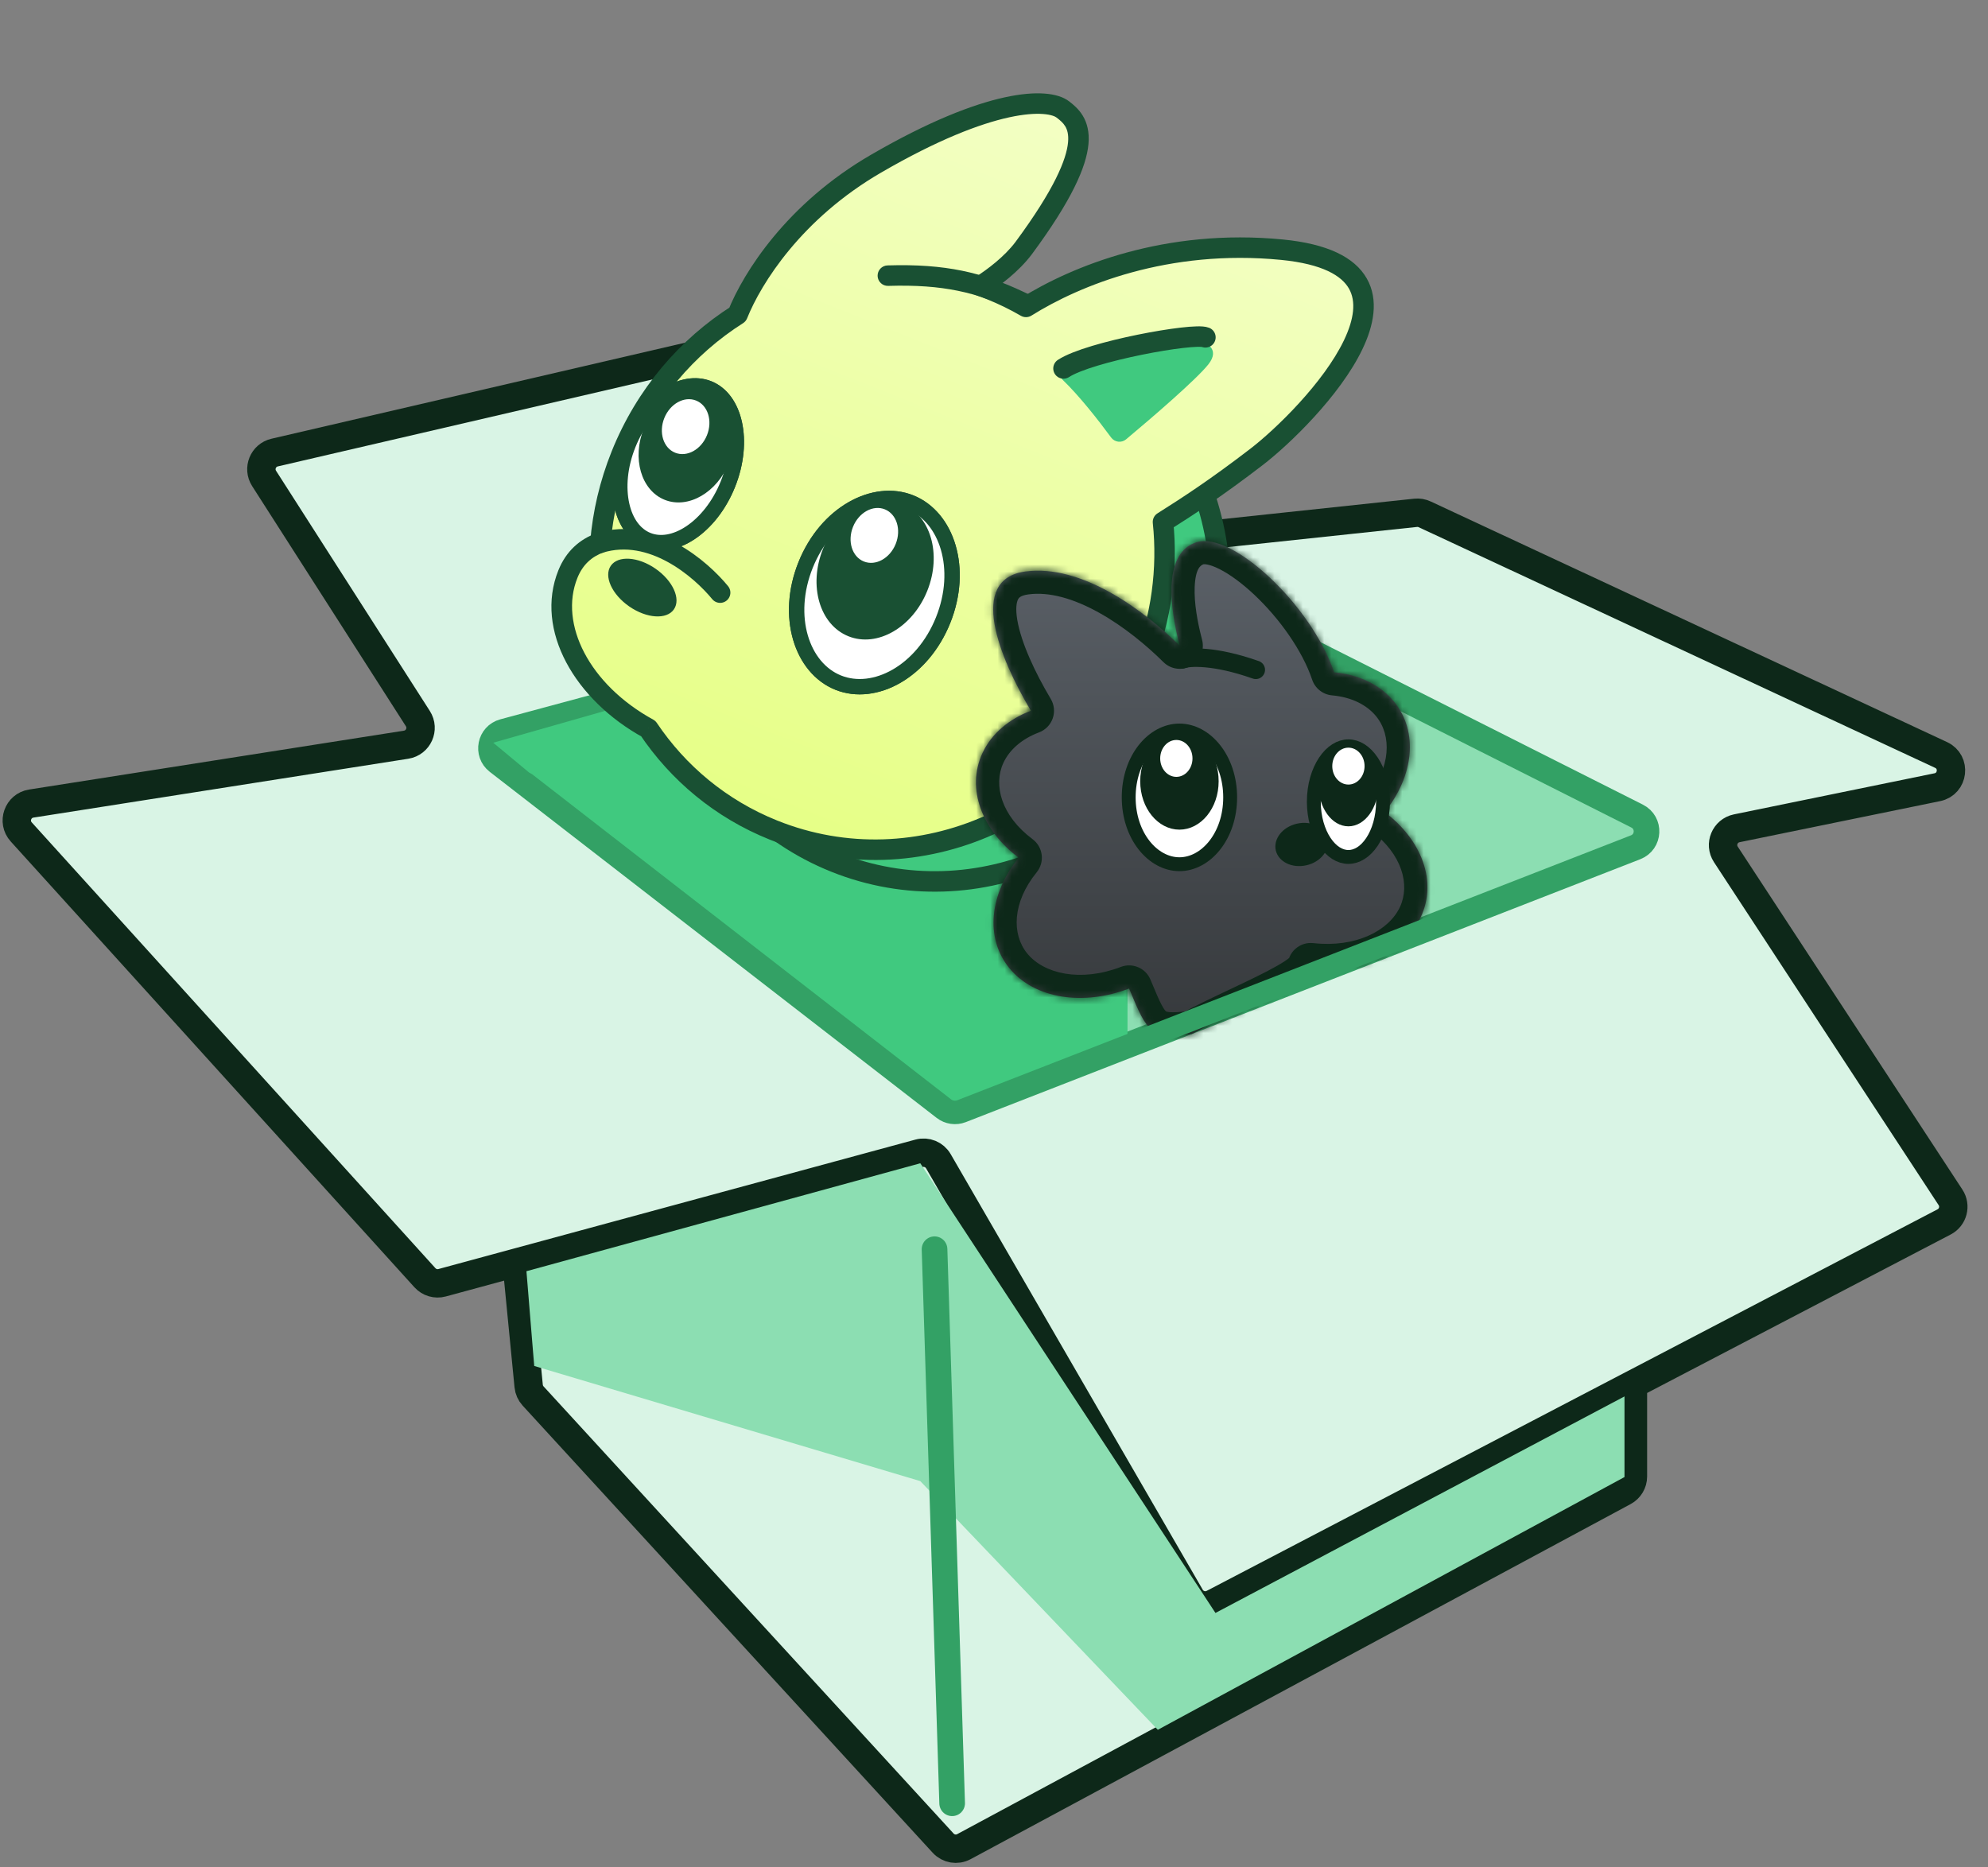 <svg width="280" height="263" viewBox="0 0 280 263" fill="none" xmlns="http://www.w3.org/2000/svg">
<rect x="0" y="0" width="280" height="263" fill="#808080" stroke="none"/>
<path d="M135.052 42.802L160.36 75.246C160.872 75.902 161.686 76.247 162.514 76.159L199.38 72.232C199.815 72.186 200.255 72.259 200.652 72.444L273.394 106.341C275.497 107.321 275.133 110.416 272.86 110.882L244.611 116.669C242.945 117.01 242.149 118.924 243.08 120.347L274.721 168.656C275.501 169.847 275.083 171.451 273.822 172.11L229.989 194.995V207.973C229.989 208.859 229.502 209.673 228.722 210.093L135.756 260.113C134.786 260.635 133.585 260.431 132.841 259.62L75.083 196.63C74.73 196.245 74.512 195.756 74.461 195.237L72.76 177.835L62.266 180.683C61.392 180.92 60.459 180.647 59.851 179.976L2.991 117.181C1.706 115.762 2.511 113.483 4.402 113.186L57.2 104.896C58.917 104.626 59.791 102.683 58.854 101.219L37.197 67.39C36.3 65.99 37.06 64.123 38.68 63.747L132.609 41.938C133.523 41.726 134.476 42.063 135.052 42.802Z" fill="#D9F4E5"/>
<path d="M72.76 177.835L62.266 180.683C61.392 180.92 60.459 180.647 59.851 179.976L2.991 117.181C1.706 115.762 2.511 113.483 4.402 113.186L57.2 104.896C58.917 104.626 59.791 102.683 58.854 101.219L37.197 67.39C36.3 65.99 37.06 64.123 38.68 63.747L132.609 41.938C133.523 41.726 134.476 42.063 135.052 42.802L160.36 75.246C160.872 75.902 161.686 76.247 162.514 76.159L199.38 72.232C199.815 72.186 200.255 72.259 200.652 72.444L273.394 106.341C275.497 107.321 275.133 110.416 272.86 110.882L244.611 116.669C242.945 117.01 242.149 118.924 243.08 120.347L274.721 168.656C275.501 169.847 275.083 171.451 273.822 172.11L229.989 194.995M72.76 177.835L129.453 162.448C130.507 162.162 131.621 162.621 132.167 163.566L167.674 224.931C168.319 226.047 169.729 226.456 170.872 225.859L229.989 194.995M72.76 177.835L74.461 195.237C74.512 195.756 74.73 196.245 75.083 196.63L132.841 259.62C133.585 260.431 134.786 260.635 135.756 260.113L228.722 210.093C229.502 209.673 229.989 208.859 229.989 207.973V194.995" stroke="#0D2819" stroke-width="4" stroke-linecap="round"/>
<mask id="mask0_2186_9162" style="mask-type:alpha" maskUnits="userSpaceOnUse" x="2" y="41" width="274" height="220">
<path d="M135.052 42.802L160.36 75.246C160.872 75.902 161.686 76.247 162.514 76.159L199.38 72.232C199.815 72.186 200.255 72.259 200.652 72.444L273.394 106.341C275.497 107.321 275.133 110.416 272.86 110.882L244.611 116.669C242.945 117.01 242.149 118.924 243.08 120.347L274.721 168.656C275.501 169.847 275.083 171.451 273.822 172.11L229.989 194.995V207.973C229.989 208.859 229.502 209.673 228.722 210.093L135.756 260.113C134.786 260.635 133.585 260.431 132.841 259.62L75.083 196.63C74.73 196.245 74.512 195.756 74.461 195.237L72.76 177.835L62.266 180.683C61.392 180.92 60.459 180.647 59.851 179.976L2.991 117.181C1.706 115.762 2.511 113.483 4.402 113.186L57.2 104.896C58.917 104.626 59.791 102.683 58.854 101.219L37.197 67.39C36.3 65.99 37.06 64.123 38.68 63.747L132.609 41.938C133.523 41.726 134.476 42.063 135.052 42.802Z" fill="#D9F4E5"/>
</mask>
<g mask="url(#mask0_2186_9162)">
<g style="mix-blend-mode:multiply">
<path d="M74.147 179.056L129.619 163.852L171.192 227.191L228.802 196.693V208.049L163.073 243.65L129.619 208.623L75.241 192.401L74.147 179.056Z" fill="#8CDEB2"/>
</g>
</g>
<path d="M135.377 156.372L230.371 119.342C232.312 118.585 232.441 115.887 230.58 114.949L160.412 79.581C159.883 79.314 159.274 79.252 158.701 79.406L70.936 103.063C69.014 103.58 68.515 106.073 70.088 107.291L133.028 156.033C133.697 156.551 134.589 156.68 135.377 156.372Z" fill="#8CDEB2"/>
<path d="M131.625 175.958L134.106 254M159.59 81.695V105.873M158.701 79.406L70.936 103.063C69.014 103.58 68.515 106.073 70.088 107.291L133.028 156.033C133.697 156.551 134.589 156.68 135.377 156.372L230.371 119.342C232.312 118.585 232.441 115.887 230.58 114.949L160.412 79.581C159.883 79.314 159.274 79.252 158.701 79.406Z" stroke="#33A165" stroke-width="3.611" stroke-linecap="round"/>
<g style="mix-blend-mode:darken">
<path d="M69.468 104.615L158.803 79.166V146.132L131.855 156.465L69.468 104.615Z" fill="#40C97F"/>
</g>
<path d="M168.816 98.423C160.474 119.194 137.516 129.435 117.596 121.44C97.677 113.445 88.176 90.177 96.518 69.406C104.859 48.635 127.818 38.394 147.737 46.389C167.656 54.383 177.157 77.652 168.816 98.423Z" fill="#40C97F" stroke="#195033" stroke-width="2.886"/>
<path fill-rule="evenodd" clip-rule="evenodd" d="M103.886 44.299C105.963 39.126 111.85 29.755 123.361 23.07C139.546 13.671 147.632 13.815 149.702 15.421C151.771 17.027 155.243 19.971 144.197 34.922C142.475 37.223 139.906 39.13 138.125 40.27C138.589 40.436 139.052 40.611 139.513 40.796C141.259 41.497 142.925 42.312 144.508 43.231C151.531 38.84 164.35 33.587 180.552 35.169C204.808 37.539 184.265 58.758 176.973 64.361C171.285 68.731 167.362 71.279 163.801 73.525C164.492 80.1 163.624 86.982 160.965 93.603C152.523 114.625 129.231 125.064 108.941 116.921C101.511 113.938 95.514 108.878 91.311 102.628C81.981 97.508 76.99 88.324 79.982 80.873C80.903 78.58 82.498 77.171 84.566 76.429C84.905 72.313 85.862 68.164 87.489 64.113C90.911 55.593 96.773 48.81 103.886 44.299Z" fill="url(#paint0_linear_2186_9162)"/>
<path d="M123.361 23.07L124.085 24.318L123.361 23.07ZM103.886 44.299L104.659 45.518C104.914 45.356 105.112 45.117 105.225 44.837L103.886 44.299ZM149.702 15.421L150.587 14.281L150.587 14.281L149.702 15.421ZM144.197 34.922L145.352 35.787L145.357 35.779L144.197 34.922ZM138.125 40.27L137.347 39.055C136.884 39.351 136.629 39.886 136.691 40.432C136.753 40.979 137.121 41.443 137.639 41.628L138.125 40.27ZM144.508 43.231L143.784 44.479C144.246 44.747 144.82 44.738 145.273 44.454L144.508 43.231ZM180.552 35.169L180.693 33.734L180.552 35.169ZM176.973 64.361L176.094 63.217L176.973 64.361ZM163.801 73.525L163.031 72.305C162.566 72.598 162.308 73.13 162.366 73.676L163.801 73.525ZM91.311 102.628L92.508 101.823C92.38 101.632 92.207 101.475 92.005 101.364L91.311 102.628ZM84.566 76.429L85.053 77.787C85.586 77.596 85.958 77.111 86.004 76.547L84.566 76.429ZM122.636 21.823C110.811 28.691 104.727 38.332 102.547 43.762L105.225 44.837C107.199 39.921 112.889 30.82 124.085 24.318L122.636 21.823ZM150.587 14.281C149.751 13.633 148.532 13.28 147.091 13.178C145.618 13.073 143.765 13.219 141.517 13.709C137.022 14.689 130.811 17.075 122.636 21.823L124.085 24.318C132.095 19.666 138.02 17.424 142.132 16.528C144.188 16.08 145.756 15.976 146.886 16.056C148.05 16.138 148.618 16.406 148.817 16.561L150.587 14.281ZM145.357 35.779C150.901 28.276 153.012 23.527 153.305 20.297C153.457 18.619 153.121 17.321 152.504 16.297C151.908 15.312 151.108 14.686 150.587 14.281L148.817 16.561C149.33 16.959 149.74 17.303 150.033 17.789C150.303 18.236 150.533 18.91 150.431 20.037C150.215 22.419 148.539 26.617 143.036 34.065L145.357 35.779ZM138.903 41.485C140.735 40.313 143.475 38.294 145.352 35.787L143.042 34.058C141.474 36.152 139.076 37.948 137.347 39.055L138.903 41.485ZM137.639 41.628C138.086 41.788 138.531 41.957 138.975 42.135L140.05 39.457C139.572 39.265 139.092 39.084 138.611 38.911L137.639 41.628ZM138.975 42.135C140.656 42.81 142.261 43.595 143.784 44.479L145.233 41.983C143.59 41.03 141.861 40.184 140.05 39.457L138.975 42.135ZM145.273 44.454C152.089 40.192 164.594 35.06 180.412 36.605L180.693 33.734C164.106 32.114 150.972 37.488 143.743 42.008L145.273 44.454ZM180.412 36.605C186.343 37.185 188.985 38.876 189.997 40.656C191.008 42.432 190.739 44.905 189.291 47.93C187.871 50.898 185.483 54.03 182.954 56.796C180.434 59.553 177.844 61.872 176.094 63.217L177.852 65.505C179.747 64.048 182.46 61.614 185.084 58.742C187.701 55.88 190.3 52.508 191.895 49.175C193.462 45.899 194.237 42.272 192.506 39.229C190.776 36.188 186.889 34.339 180.693 33.734L180.412 36.605ZM176.094 63.217C170.453 67.551 166.569 70.073 163.031 72.305L164.57 74.745C168.154 72.484 172.117 69.911 177.852 65.505L176.094 63.217ZM162.366 73.676C163.033 80.022 162.196 86.666 159.626 93.066L162.304 94.141C165.052 87.297 165.952 80.179 165.236 73.374L162.366 73.676ZM159.626 93.066C151.462 113.393 128.985 123.411 109.479 115.582L108.403 118.259C129.477 126.718 153.583 115.856 162.304 94.141L159.626 93.066ZM109.479 115.582C102.328 112.712 96.556 107.843 92.508 101.823L90.113 103.434C94.471 109.913 100.693 115.165 108.403 118.259L109.479 115.582ZM92.005 101.364C82.971 96.406 78.725 87.874 81.321 81.41L78.643 80.336C75.254 88.774 80.991 98.611 90.616 103.893L92.005 101.364ZM81.321 81.41C82.082 79.516 83.357 78.395 85.053 77.787L84.079 75.071C81.64 75.946 79.724 77.644 78.643 80.336L81.321 81.41ZM86.004 76.547C86.332 72.574 87.255 68.567 88.828 64.651L86.15 63.576C84.469 67.762 83.479 72.052 83.128 76.311L86.004 76.547ZM88.828 64.651C92.135 56.416 97.796 49.87 104.659 45.518L103.113 43.081C95.75 47.751 89.687 54.769 86.15 63.576L88.828 64.651Z" fill="#195033"/>
<path d="M102.515 68.206C101.29 71.256 99.349 73.633 97.253 75.029C95.153 76.429 93.001 76.79 91.214 76.073C89.428 75.356 88.123 73.608 87.574 71.144C87.026 68.687 87.267 65.628 88.493 62.578C89.718 59.527 91.659 57.151 93.755 55.754C95.855 54.354 98.007 53.993 99.794 54.71C101.58 55.427 102.885 57.176 103.434 59.639C103.982 62.097 103.74 65.155 102.515 68.206Z" fill="white" stroke="#195033" stroke-width="2.164"/>
<path d="M132.833 87.352C129.921 94.604 123.186 98.21 118.055 96.151C112.925 94.091 110.554 86.831 113.466 79.579C116.379 72.328 123.113 68.722 128.244 70.781C133.374 72.84 135.745 80.101 132.833 87.352Z" fill="white" stroke="#195033" stroke-width="2.164"/>
<ellipse cx="7.917" cy="10.074" rx="7.917" ry="10.074" transform="matrix(0.928 0.372 -0.373 0.928 116.346 73.369)" fill="#195033"/>
<ellipse cx="6.478" cy="8.275" rx="6.478" ry="8.275" transform="matrix(0.928 0.372 -0.373 0.928 90.569 58.371)" fill="#195033"/>
<ellipse cx="3.239" cy="3.958" rx="3.239" ry="3.958" transform="matrix(0.928 0.372 -0.373 0.928 114.863 82.854)" fill="white"/>
<ellipse cx="3.239" cy="3.958" rx="3.239" ry="3.958" transform="matrix(0.928 0.372 -0.373 0.928 90.559 66.121)" fill="white"/>
<path d="M142.904 43.709L144.209 44.324L145.439 41.714L144.134 41.099L142.904 43.709ZM125.005 37.384C124.209 37.408 123.583 38.074 123.607 38.87C123.631 39.667 124.297 40.292 125.093 40.268L125.005 37.384ZM144.134 41.099C138.379 38.386 133.208 37.134 125.005 37.384L125.093 40.268C132.854 40.031 137.571 41.196 142.904 43.709L144.134 41.099Z" fill="#195033"/>
<path d="M101.428 83.475C98.737 80.198 91.898 74.18 84.463 76.469" stroke="#195033" stroke-width="2.886" stroke-linecap="round"/>
<ellipse cx="5.398" cy="3.238" rx="5.398" ry="3.238" transform="matrix(0.823 0.569 -0.569 0.823 87.873 77.024)" fill="#195033"/>
<path d="M150.004 51.263C155.14 49.228 165.941 47.336 167.943 47.75C168.058 47.774 168.169 47.805 168.285 47.825C169.765 48.079 171.979 49.083 170.178 51.342C168.498 53.447 162.357 58.746 158.597 61.888C157.951 62.428 156.987 62.296 156.49 61.617C154.739 59.229 152.01 55.754 149.713 53.544C148.984 52.843 149.063 51.636 150.004 51.263Z" fill="#40C97F"/>
<path d="M169.776 47.515C168.106 46.845 153.467 49.499 149.788 51.899" stroke="#195033" stroke-width="2.886" stroke-linecap="round"/>
<path d="M102.515 68.206C101.29 71.256 99.349 73.633 97.253 75.029C95.153 76.429 93.001 76.79 91.214 76.073C89.428 75.356 88.123 73.608 87.574 71.144C87.026 68.687 87.267 65.628 88.493 62.578C89.718 59.527 91.659 57.151 93.755 55.754C95.855 54.354 98.007 53.993 99.794 54.71C101.58 55.427 102.885 57.176 103.434 59.639C103.982 62.097 103.74 65.155 102.515 68.206Z" fill="white" stroke="#195033" stroke-width="2.164"/>
<path d="M132.833 87.352C129.921 94.604 123.186 98.21 118.055 96.151C112.925 94.091 110.554 86.831 113.466 79.579C116.379 72.328 123.113 68.722 128.244 70.781C133.374 72.84 135.745 80.101 132.833 87.352Z" fill="white" stroke="#195033" stroke-width="2.164"/>
<ellipse cx="7.917" cy="10.074" rx="7.917" ry="10.074" transform="matrix(0.928 0.372 -0.373 0.928 119.667 67.979)" fill="#195033"/>
<ellipse cx="6.478" cy="8.275" rx="6.478" ry="8.275" transform="matrix(0.928 0.372 -0.373 0.928 93.776 52.632)" fill="#195033"/>
<ellipse cx="3.239" cy="3.958" rx="3.239" ry="3.958" transform="matrix(0.928 0.372 -0.373 0.928 121.618 70.537)" fill="white"/>
<ellipse cx="3.239" cy="3.958" rx="3.239" ry="3.958" transform="matrix(0.928 0.372 -0.373 0.928 95.039 55.217)" fill="white"/>
<mask id="path-28-inside-1_2186_9162" fill="white">
<path fill-rule="evenodd" clip-rule="evenodd" d="M145.198 100.111C140.705 92.575 136.287 81.595 144.412 80.497C152.34 79.426 161.126 85.959 166.16 90.951C166.11 90.757 166.058 90.553 166.004 90.338C165.051 86.529 163.464 77.958 168.544 76.371C173.497 74.823 184.679 85.176 187.892 94.68C187.894 94.687 187.896 94.694 187.899 94.701C191.316 95.011 194.355 96.395 196.349 98.84C199.836 103.114 199.093 109.364 195.018 114.385C200.202 118.252 202.458 124.127 200.129 129.127C197.766 134.197 191.4 136.84 184.616 136.078C184.616 137.575 179.671 139.914 174.568 142.327C172.214 143.44 169.827 144.569 167.876 145.638C162.011 146.369 161.549 145.263 159.186 139.609C159.135 139.487 159.083 139.363 159.03 139.236C152.604 141.703 145.715 140.72 142.155 136.356C138.668 132.082 139.412 125.833 143.486 120.811C138.303 116.945 136.046 111.069 138.376 106.07C139.659 103.315 142.125 101.276 145.198 100.111Z"/>
</mask>
<path fill-rule="evenodd" clip-rule="evenodd" d="M145.198 100.111C140.705 92.575 136.287 81.595 144.412 80.497C152.34 79.426 161.126 85.959 166.16 90.951C166.11 90.757 166.058 90.553 166.004 90.338C165.051 86.529 163.464 77.958 168.544 76.371C173.497 74.823 184.679 85.176 187.892 94.68C187.894 94.687 187.896 94.694 187.899 94.701C191.316 95.011 194.355 96.395 196.349 98.84C199.836 103.114 199.093 109.364 195.018 114.385C200.202 118.252 202.458 124.127 200.129 129.127C197.766 134.197 191.4 136.84 184.616 136.078C184.616 137.575 179.671 139.914 174.568 142.327C172.214 143.44 169.827 144.569 167.876 145.638C162.011 146.369 161.549 145.263 159.186 139.609C159.135 139.487 159.083 139.363 159.03 139.236C152.604 141.703 145.715 140.72 142.155 136.356C138.668 132.082 139.412 125.833 143.486 120.811C138.303 116.945 136.046 111.069 138.376 106.07C139.659 103.315 142.125 101.276 145.198 100.111Z" fill="url(#paint1_linear_2186_9162)"/>
<path d="M144.412 80.497L144.847 83.724L144.412 80.497ZM145.198 100.111L147.994 98.444C148.487 99.271 148.589 100.274 148.272 101.183C147.955 102.092 147.252 102.814 146.352 103.156L145.198 100.111ZM166.16 90.951L169.312 90.138C169.678 91.557 169.051 93.046 167.78 93.775C166.509 94.504 164.907 94.295 163.867 93.263L166.16 90.951ZM166.004 90.338L162.845 91.128L162.845 91.128L166.004 90.338ZM168.544 76.371L167.573 73.263L168.544 76.371ZM187.892 94.68L190.976 93.638L190.976 93.638L187.892 94.68ZM187.899 94.701L187.604 97.944C186.3 97.825 185.194 96.937 184.796 95.689L187.899 94.701ZM196.349 98.84L193.826 100.898L193.826 100.898L196.349 98.84ZM195.018 114.385L193.071 116.995C192.361 116.465 191.897 115.668 191.787 114.788C191.678 113.908 191.931 113.022 192.49 112.333L195.018 114.385ZM200.129 129.127L197.177 127.752L197.177 127.752L200.129 129.127ZM184.616 136.078H181.36C181.36 135.151 181.755 134.268 182.446 133.651C183.137 133.033 184.059 132.739 184.98 132.843L184.616 136.078ZM174.568 142.327L173.176 139.383H173.176L174.568 142.327ZM167.876 145.638L169.441 148.493C169.081 148.691 168.687 148.818 168.279 148.869L167.876 145.638ZM159.186 139.609L156.182 140.865L156.182 140.865L159.186 139.609ZM159.03 139.236L157.863 136.196C159.507 135.565 161.354 136.355 162.034 137.979L159.03 139.236ZM142.155 136.356L144.678 134.298L144.678 134.298L142.155 136.356ZM143.486 120.811L145.433 118.201C146.144 118.732 146.607 119.528 146.717 120.408C146.827 121.288 146.573 122.174 146.015 122.863L143.486 120.811ZM138.376 106.07L141.327 107.445L141.327 107.445L138.376 106.07ZM144.847 83.724C143.659 83.884 143.463 84.271 143.381 84.434C143.18 84.831 143.007 85.72 143.283 87.344C143.83 90.557 145.801 94.765 147.994 98.444L142.401 101.778C140.102 97.921 137.618 92.87 136.863 88.436C136.489 86.235 136.454 83.702 137.57 81.496C138.803 79.056 141.102 77.659 143.976 77.27L144.847 83.724ZM163.867 93.263C161.493 90.909 158.273 88.234 154.788 86.296C151.253 84.329 147.814 83.323 144.847 83.724L143.976 77.27C148.937 76.6 153.855 78.325 157.954 80.605C162.103 82.913 165.793 86.001 168.452 88.639L163.867 93.263ZM169.163 89.548C169.215 89.756 169.265 89.952 169.312 90.138L163.007 91.764C162.955 91.562 162.901 91.35 162.845 91.128L169.163 89.548ZM169.515 79.478C169.098 79.609 168.373 80.104 168.265 82.659C168.166 84.993 168.705 87.716 169.163 89.548L162.845 91.128C162.351 89.151 161.619 85.684 161.759 82.384C161.889 79.304 162.91 74.72 167.573 73.263L169.515 79.478ZM184.807 95.723C183.417 91.609 180.183 87.079 176.642 83.754C174.886 82.106 173.178 80.872 171.744 80.152C171.03 79.793 170.46 79.6 170.042 79.519C169.619 79.436 169.477 79.49 169.515 79.478L167.573 73.263C170.046 72.49 172.647 73.318 174.666 74.332C176.823 75.415 179.04 77.073 181.099 79.007C185.191 82.848 189.154 88.246 190.976 93.638L184.807 95.723ZM184.796 95.689C184.8 95.7 184.803 95.712 184.807 95.722L190.976 93.638C190.985 93.662 190.993 93.687 191.001 93.713L184.796 95.689ZM193.826 100.898C192.5 99.272 190.349 98.193 187.604 97.944L188.193 91.458C192.283 91.83 196.21 93.518 198.872 96.782L193.826 100.898ZM192.49 112.333C195.951 108.068 196.018 103.585 193.826 100.898L198.872 96.782C203.654 102.644 202.235 110.659 197.547 116.437L192.49 112.333ZM197.177 127.752C198.642 124.609 197.475 120.28 193.071 116.995L196.965 111.775C202.929 116.224 206.275 123.645 203.08 130.502L197.177 127.752ZM184.98 132.843C190.93 133.511 195.612 131.112 197.177 127.752L203.08 130.502C199.921 137.283 191.87 140.169 184.253 139.314L184.98 132.843ZM173.176 139.383C175.768 138.157 178.149 137.029 179.887 136.034C180.767 135.53 181.333 135.143 181.64 134.878C181.794 134.746 181.78 134.731 181.708 134.837C181.645 134.928 181.36 135.368 181.36 136.078H187.872C187.872 137.162 187.432 138.003 187.08 138.518C186.717 139.048 186.277 139.48 185.887 139.815C185.108 140.485 184.118 141.115 183.124 141.684C181.114 142.835 178.47 144.083 175.96 145.27L173.176 139.383ZM166.311 142.783C168.364 141.657 170.848 140.484 173.176 139.383L175.96 145.27C173.58 146.395 171.289 147.48 169.441 148.493L166.311 142.783ZM162.191 138.354C162.802 139.817 163.212 140.792 163.597 141.522C163.975 142.24 164.177 142.417 164.22 142.45C164.23 142.458 164.24 142.467 164.28 142.481C164.33 142.499 164.453 142.535 164.696 142.559C165.227 142.612 166.062 142.583 167.473 142.407L168.279 148.869C165.445 149.222 162.542 149.399 160.216 147.586C159.114 146.727 158.391 145.613 157.835 144.556C157.285 143.512 156.752 142.229 156.182 140.865L162.191 138.354ZM162.034 137.979C162.087 138.107 162.14 138.232 162.191 138.354L156.182 140.865C156.131 140.742 156.079 140.618 156.026 140.492L162.034 137.979ZM144.678 134.298C147.037 137.191 152.222 138.362 157.863 136.196L160.197 142.275C152.986 145.044 144.392 144.25 139.632 138.414L144.678 134.298ZM146.015 122.863C142.553 127.128 142.486 131.611 144.678 134.298L139.632 138.415C134.85 132.553 136.27 124.537 140.958 118.76L146.015 122.863ZM141.327 107.445C139.863 110.587 141.03 114.917 145.433 118.201L141.539 123.421C135.576 118.972 132.23 111.551 135.425 104.694L141.327 107.445ZM146.352 103.156C143.9 104.085 142.181 105.612 141.327 107.445L135.424 104.694C137.138 101.017 140.35 98.467 144.043 97.067L146.352 103.156Z" fill="#0D2819" mask="url(#path-28-inside-1_2186_9162)"/>
<path d="M166.437 92.878C167.484 92.509 171.035 92.287 176.87 94.348" stroke="#0D2819" stroke-width="2.605" stroke-linecap="round"/>
<path d="M180.005 119.703C180.319 121.086 182.02 121.994 183.926 121.562C185.832 121.129 186.975 119.576 186.661 118.193C186.347 116.811 184.646 115.902 182.74 116.335C180.833 116.767 179.691 118.321 180.005 119.703Z" fill="#0D2819" stroke="#0D2819" stroke-width="0.651"/>
<path d="M185.046 112.915C185.046 115.171 185.658 117.168 186.595 118.574C187.537 119.986 188.731 120.707 189.917 120.707C191.104 120.707 192.298 119.986 193.24 118.574C194.177 117.168 194.788 115.171 194.788 112.915C194.788 110.66 194.177 108.662 193.24 107.257C192.298 105.844 191.104 105.123 189.917 105.123C188.731 105.123 187.537 105.844 186.595 107.257C185.658 108.662 185.046 110.66 185.046 112.915Z" fill="white" stroke="#0D2819" stroke-width="1.954"/>
<path d="M158.972 112.313C158.972 117.752 162.382 121.729 166.117 121.729C169.853 121.729 173.262 117.752 173.262 112.313C173.262 106.875 169.853 102.897 166.117 102.897C162.382 102.897 158.972 106.875 158.972 112.313Z" fill="white" stroke="#0D2819" stroke-width="1.954"/>
<path d="M160.92 110.04C160.92 113.694 163.308 116.535 166.118 116.535C168.927 116.535 171.315 113.694 171.315 110.04C171.315 106.385 168.927 103.545 166.118 103.545C163.308 103.545 160.92 106.385 160.92 110.04Z" fill="#0D2819" stroke="#0D2819" stroke-width="0.651"/>
<path d="M186.019 110.546C186.019 112.099 186.475 113.492 187.195 114.489C187.915 115.486 188.882 116.066 189.917 116.066C190.953 116.066 191.919 115.486 192.64 114.489C193.36 113.492 193.815 112.099 193.815 110.546C193.815 108.992 193.36 107.599 192.64 106.603C191.919 105.606 190.953 105.026 189.917 105.026C188.882 105.026 187.915 105.606 187.195 106.603C186.475 107.599 186.019 108.992 186.019 110.546Z" fill="#0D2819" stroke="#0D2819" stroke-width="0.651"/>
<path d="M163.408 106.826C163.408 108.261 164.426 109.425 165.682 109.425C166.938 109.425 167.956 108.261 167.956 106.826C167.956 105.391 166.938 104.228 165.682 104.228C164.426 104.228 163.408 105.391 163.408 106.826Z" fill="white"/>
<ellipse cx="2.274" cy="2.598" rx="2.274" ry="2.598" transform="matrix(-1 0 0 1 192.192 105.312)" fill="white"/>
<path d="M74.101 110.296L133.028 156.03C133.697 156.549 134.59 156.679 135.379 156.371L230.43 119.319C232.362 118.565 232.501 115.885 230.658 114.935L210.057 104.324M131.626 175.957L134.107 253.999" stroke="#33A165" stroke-width="3" stroke-linecap="round"/>
<defs>
<linearGradient id="paint0_linear_2186_9162" x1="154.393" y1="17.195" x2="113.615" y2="118.797" gradientUnits="userSpaceOnUse">
<stop stop-color="#F3FFC4"/>
<stop offset="1" stop-color="#E6FF86"/>
</linearGradient>
<linearGradient id="paint1_linear_2186_9162" x1="169.252" y1="76.216" x2="169.252" y2="145.839" gradientUnits="userSpaceOnUse">
<stop stop-color="#5B6168"/>
<stop offset="1" stop-color="#36393C"/>
</linearGradient>
</defs>
</svg>
